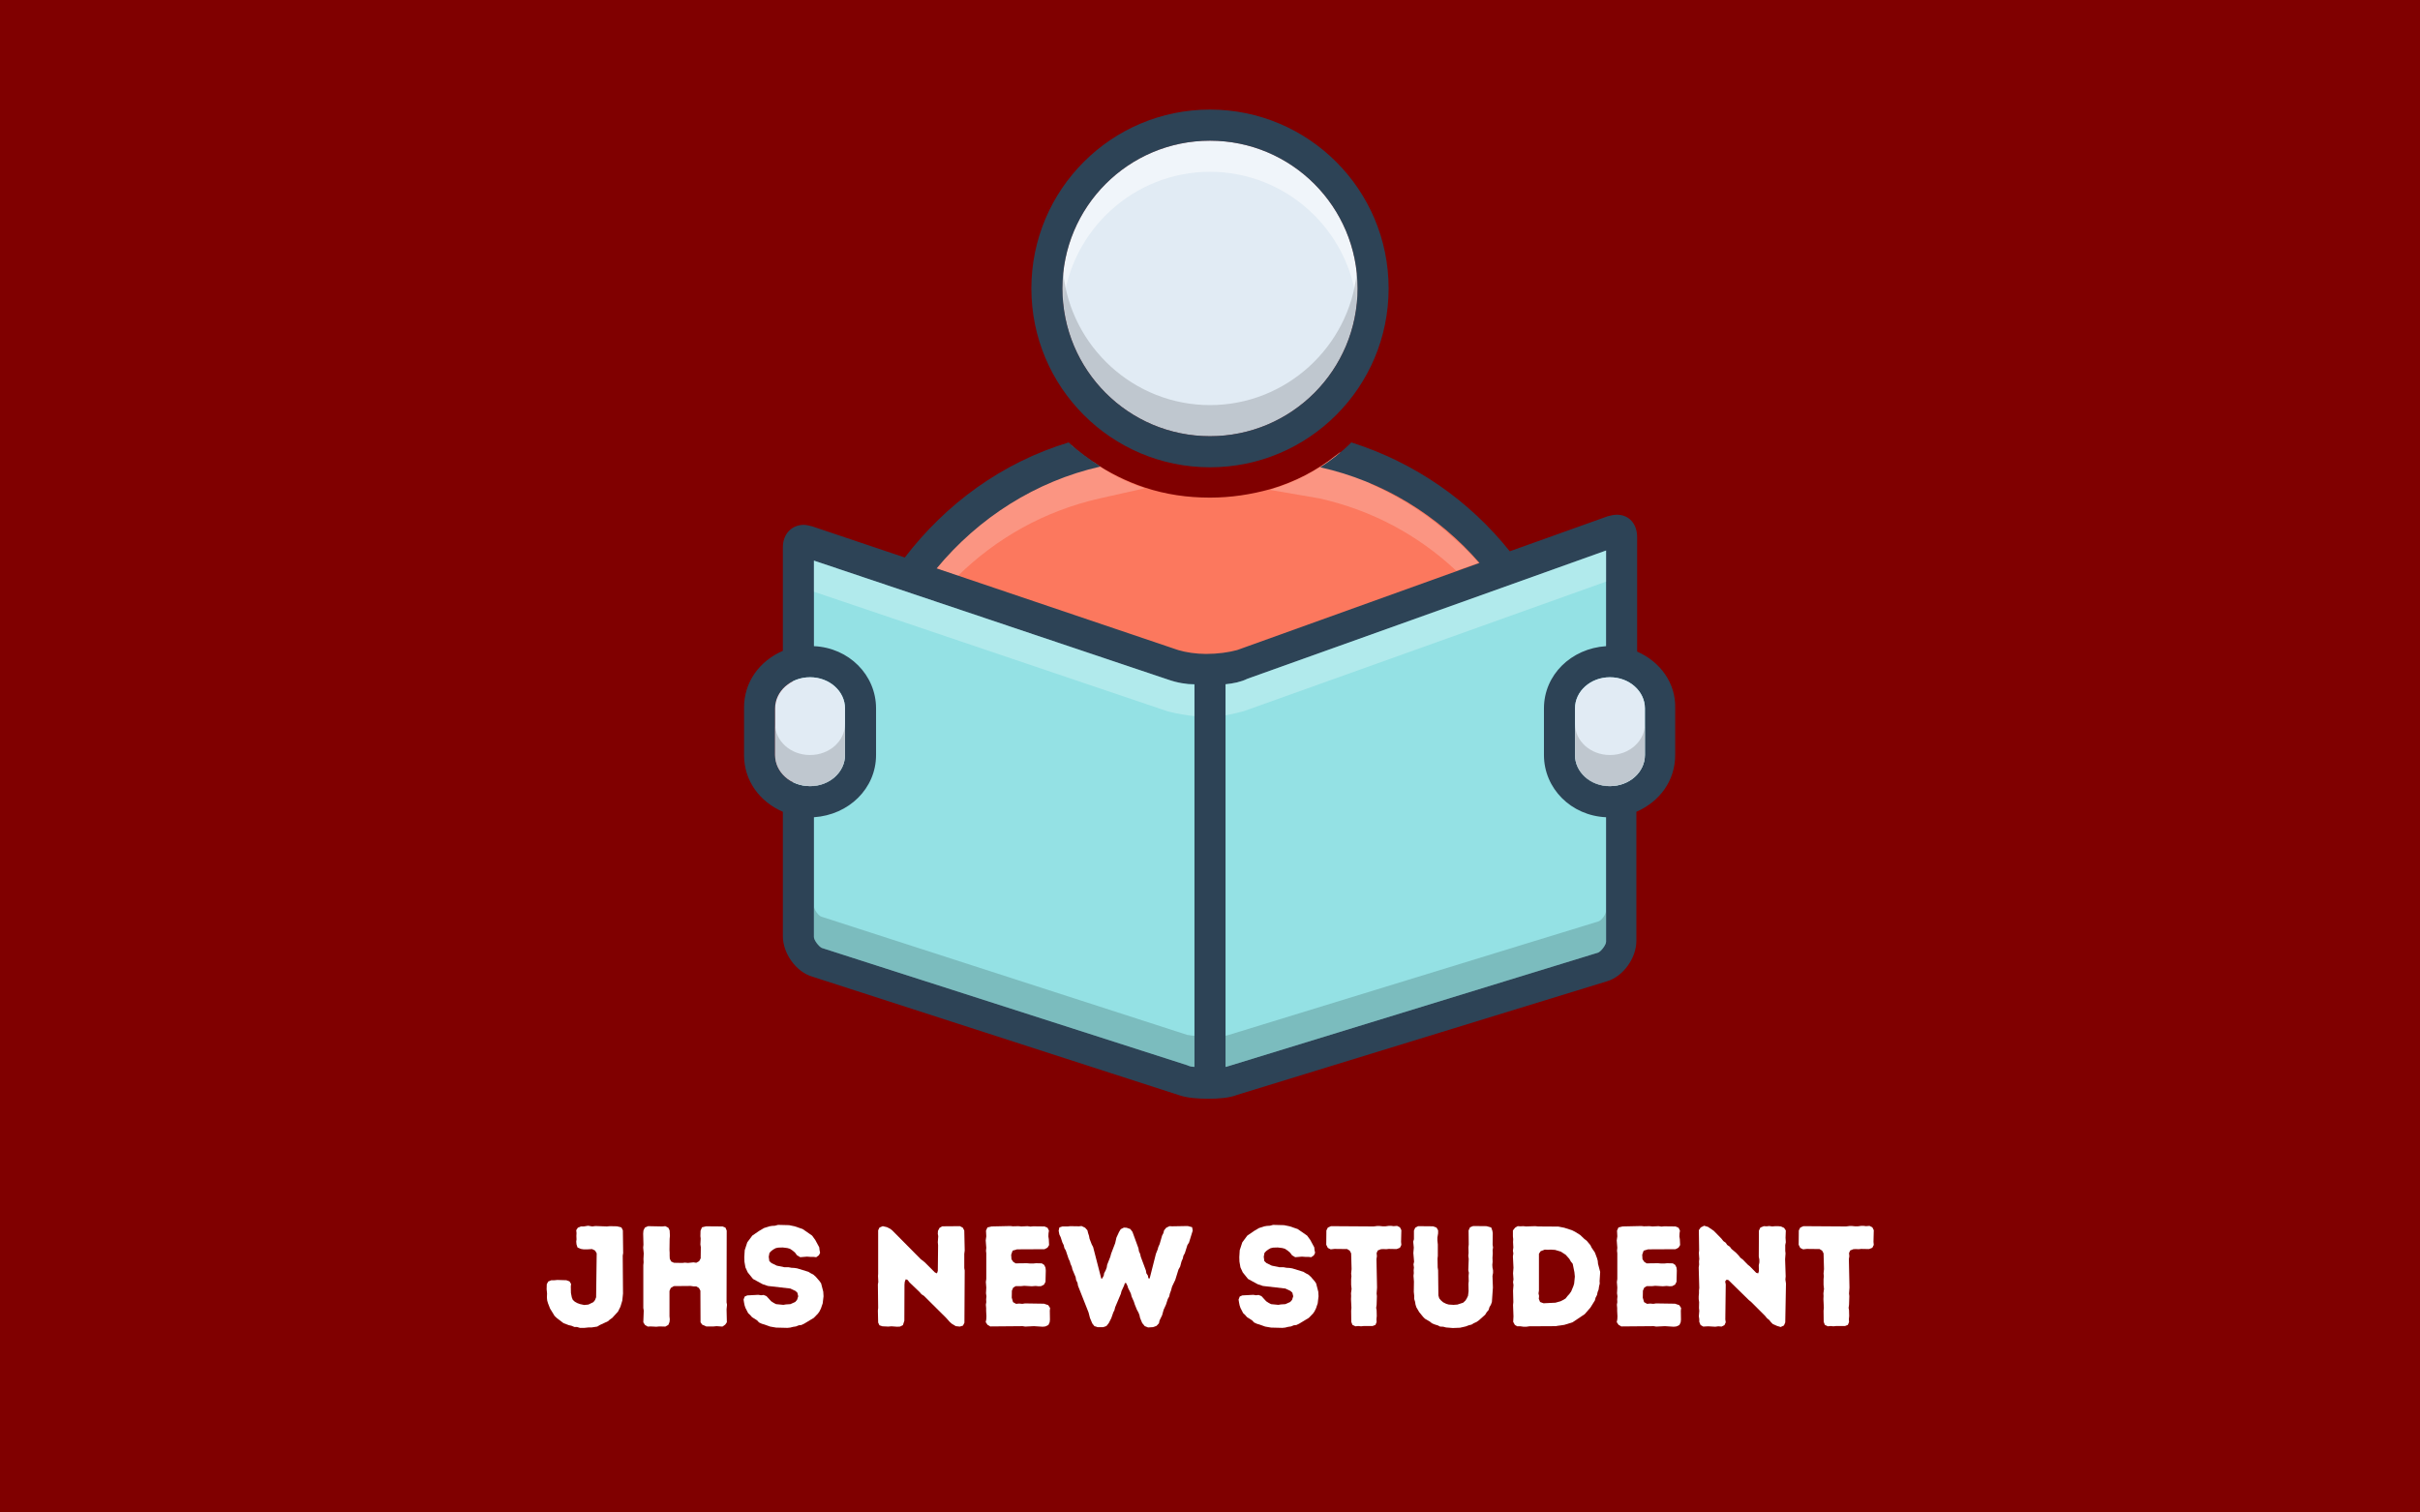 <svg xmlns="http://www.w3.org/2000/svg" xmlns:xlink="http://www.w3.org/1999/xlink" width="800" zoomAndPan="magnify" viewBox="0 0 600 375" height="500" preserveAspectRatio="xMidYMid meet" version="1.0"><defs><g/><clipPath id="e6bf378041"><path d="M 184.125 109 L 415.875 109 L 415.875 272.418 L 184.125 272.418 Z M 184.125 109 " clip-rule="nonzero"/></clipPath><clipPath id="d23ce78d5c"><path d="M 255 27.168 L 345 27.168 L 345 116 L 255 116 Z M 255 27.168 " clip-rule="nonzero"/></clipPath></defs><rect x="-60" width="720" fill="#ffffff" y="-37.5" height="450" fill-opacity="1"/><rect x="-60" width="720" fill="#800000" y="-37.5" height="450" fill-opacity="1"/><g fill="#ffffff" fill-opacity="1"><g transform="translate(134.782, 328.839)"><g><path d="M 9.008 0.391 L 10.109 0.391 L 11.102 0.285 L 11.883 0.285 L 13.301 0.07 L 13.938 -0.32 L 15.926 -1.242 L 16.422 -1.668 L 17.023 -2.094 L 18.445 -3.652 L 19.047 -4.859 L 19.508 -6.383 L 19.684 -8.121 L 19.613 -17.52 L 19.719 -18.16 L 19.648 -23.801 L 19.293 -24.508 L 18.195 -24.793 L 16.422 -24.828 L 15.676 -24.758 L 12.84 -24.863 L 12.059 -24.758 L 11.031 -24.934 L 9.965 -24.758 L 9.223 -24.758 L 8.477 -24.438 L 8.086 -23.836 L 8.156 -23.09 L 8.121 -22.418 L 8.156 -21.566 L 8.086 -20.996 L 8.156 -20.289 L 8.406 -19.543 L 9.223 -19.188 L 9.895 -19.082 L 10.926 -19.082 L 12.023 -19.152 L 12.77 -18.762 L 13.16 -18.09 L 13.016 -7.199 L 12.734 -6.492 L 12.344 -5.996 L 11.102 -5.391 L 10.074 -5.285 L 9.078 -5.496 L 8.371 -5.746 L 7.73 -6.102 L 7.234 -6.562 L 6.988 -7.164 L 6.773 -8.266 L 6.738 -9.859 L 6.809 -10.5 L 6.418 -11.137 L 5.641 -11.422 L 3.406 -11.492 L 2.695 -11.422 L 1.914 -11.422 L 1.137 -11.102 L 0.781 -10.43 L 0.746 -9.188 L 0.852 -8.156 L 0.816 -7.094 L 0.887 -6.383 L 1.098 -5.676 L 1.598 -4.398 L 2.73 -2.555 L 3.297 -2.023 L 4.93 -0.781 L 6.242 -0.285 L 6.883 -0.141 L 7.66 0.176 L 8.301 0.176 Z M 9.008 0.391 "/></g></g></g><g fill="#ffffff" fill-opacity="1"><g transform="translate(156.909, 328.839)"><g><path d="M 2.59 -0.992 L 3.016 -0.32 L 3.688 0.07 L 4.398 0.035 L 5.816 0.105 L 6.562 0.035 L 8.051 0.07 L 8.797 -0.355 L 9.078 -1.027 L 9.152 -1.703 L 9.078 -2.484 L 9.078 -8.762 L 9.398 -9.504 L 10.145 -9.965 L 14.328 -10.004 L 15.074 -9.895 L 15.711 -9.895 L 16.387 -9.504 L 16.742 -8.832 L 16.777 -0.992 L 17.168 -0.426 L 18.195 0.035 L 20.039 0.035 L 20.75 -0.035 L 22.203 0.07 L 22.879 -0.391 L 23.305 -0.992 L 23.23 -4.223 L 23.34 -5.355 L 23.23 -5.922 L 23.266 -23.727 L 22.949 -24.473 L 22.238 -24.758 L 18.16 -24.793 L 17.133 -24.543 L 16.777 -23.691 L 16.742 -22.344 L 16.812 -21.742 L 16.742 -20.289 L 16.848 -19.613 L 16.812 -16.848 L 16.422 -16.137 L 15.711 -15.75 L 15.039 -15.855 L 13.656 -15.711 L 12.91 -15.785 L 12.273 -15.711 L 10.18 -15.75 L 9.504 -16.066 L 9.152 -16.742 L 9.117 -17.52 L 9.117 -18.266 L 9.078 -18.906 L 9.117 -21.672 L 9.188 -22.453 L 9.117 -23.766 L 8.797 -24.438 L 8.051 -24.828 L 7.27 -24.758 L 3.758 -24.828 L 2.98 -24.473 L 2.625 -23.766 L 2.555 -22.984 L 2.625 -20.219 L 2.555 -19.508 L 2.695 -18.055 L 2.625 -16.707 L 2.66 -15.855 L 2.59 -15.145 L 2.59 -4.539 L 2.695 -3.902 Z M 2.59 -0.992 "/></g></g></g><g fill="#ffffff" fill-opacity="1"><g transform="translate(182.867, 328.839)"><g><path d="M 9.543 0.32 L 12.344 0.391 L 13.051 0.32 L 13.762 0.141 L 14.473 0.035 L 15.18 -0.25 L 15.82 -0.32 L 16.492 -0.637 L 18.906 -2.094 L 19.934 -3.156 L 20.289 -3.652 L 20.68 -4.434 L 20.891 -5.07 L 21.105 -5.676 L 21.316 -7.449 L 21.246 -8.582 L 20.715 -10.641 L 20.324 -11.207 L 19.402 -12.273 L 18.762 -12.84 L 18.195 -13.125 L 17.559 -13.512 L 14.789 -14.363 L 14.082 -14.473 L 13.371 -14.508 L 12.625 -14.648 L 11.598 -14.648 L 9.719 -15.039 L 8.406 -15.676 L 7.875 -16.172 L 7.73 -17.238 L 7.91 -18.195 L 8.336 -18.656 L 8.867 -19.047 L 9.434 -19.367 L 10.074 -19.508 L 11.207 -19.543 L 12.344 -19.402 L 12.98 -19.223 L 13.621 -18.797 L 14.223 -18.301 L 14.754 -17.594 L 15.535 -17.133 L 17.203 -17.273 L 18.16 -17.203 L 18.871 -17.203 L 19.508 -17.133 L 20.18 -17.629 L 20.465 -18.23 L 20.324 -18.906 L 20.254 -19.578 L 19.258 -21.422 L 18.48 -22.488 L 16.137 -24.117 L 14.152 -24.793 L 12.77 -25.078 L 10.039 -25.148 L 9.258 -24.934 L 8.547 -24.898 L 7.91 -24.793 L 6.562 -24.367 L 5.355 -23.656 L 3.652 -22.488 L 2.41 -20.82 L 1.773 -18.871 L 1.668 -17.133 L 1.703 -16.031 L 1.949 -14.613 L 2.52 -13.371 L 3.832 -11.738 L 6.242 -10.43 L 7.52 -10.004 L 13.09 -9.363 L 14.363 -8.762 L 14.824 -8.336 L 15.039 -7.449 L 14.754 -6.562 L 14.293 -6.031 L 13.09 -5.496 L 11.988 -5.426 L 11.352 -5.32 L 9.543 -5.496 L 8.938 -5.816 L 8.336 -6.207 L 7.164 -7.484 L 6.457 -7.77 L 5.816 -7.695 L 5.145 -7.805 L 2.41 -7.66 L 1.773 -7.379 L 1.488 -6.633 L 1.598 -5.922 L 1.738 -5.215 L 1.949 -4.574 L 2.625 -3.262 L 3.121 -2.801 L 3.582 -2.27 L 4.824 -1.488 L 5.32 -0.957 L 5.996 -0.637 L 6.703 -0.426 L 8.086 0.07 Z M 9.543 0.32 "/></g></g></g><g fill="#ffffff" fill-opacity="1"><g transform="translate(205.491, 328.839)"><g/></g></g><g fill="#ffffff" fill-opacity="1"><g transform="translate(215.101, 328.839)"><g><path d="M 20.926 -0.602 L 21.883 -0.035 L 22.879 0.07 L 23.656 -0.176 L 24.012 -0.887 L 24.082 -13.832 L 23.977 -14.438 L 23.977 -17.945 L 24.082 -18.797 L 23.977 -23.727 L 23.621 -24.438 L 22.914 -24.828 L 18.516 -24.793 L 17.84 -24.402 L 17.449 -23.656 L 17.414 -22.914 L 17.52 -22.344 L 17.414 -20.855 L 17.484 -20.074 L 17.414 -13.727 L 17.203 -13.125 L 16.672 -13.371 L 14.152 -15.891 L 13.16 -16.672 L 6.172 -23.727 L 5.641 -24.152 L 4.824 -24.578 L 3.758 -24.828 L 2.945 -24.473 L 2.625 -23.801 L 2.625 -13.051 L 2.59 -12.449 L 2.66 -10.996 L 2.555 -10.391 L 2.625 -4.574 L 2.555 -3.902 L 2.625 -0.922 L 2.945 -0.25 L 3.688 0 L 5.145 0.07 L 5.922 0 L 7.305 0.105 L 8.051 0.07 L 8.762 -0.285 L 9.117 -1.383 L 9.152 -10.355 L 9.223 -11.066 L 9.469 -11.668 L 9.93 -11.492 L 10.391 -10.891 L 12.91 -8.477 L 13.371 -7.945 L 13.977 -7.555 L 19.473 -2.094 L 20.395 -1.062 Z M 20.926 -0.602 "/></g></g></g><g fill="#ffffff" fill-opacity="1"><g transform="translate(241.838, 328.839)"><g><path d="M 2.555 -1.027 L 3.016 -0.355 L 3.688 0.035 L 11.703 -0.035 L 12.344 0.07 L 14.508 -0.035 L 16.672 0.105 L 17.344 0.035 L 18.09 -0.32 L 18.406 -0.992 L 18.48 -1.668 L 18.445 -3.867 L 18.516 -4.539 L 18.055 -5.25 L 16.988 -5.605 L 12.309 -5.676 L 11.633 -5.57 L 10.852 -5.641 L 10.074 -5.57 L 9.328 -5.996 L 9.008 -7.094 L 9.043 -8.832 L 9.363 -9.578 L 10.004 -9.965 L 11.387 -9.965 L 12.094 -10.039 L 13.977 -9.93 L 14.934 -10.004 L 15.676 -9.93 L 16.316 -9.965 L 17.023 -10.355 L 17.379 -11.031 L 17.449 -13.832 L 17.379 -14.543 L 17.059 -15.215 L 16.457 -15.605 L 15.039 -15.641 L 14.328 -15.57 L 13.586 -15.57 L 12.77 -15.641 L 9.965 -15.605 L 9.363 -15.996 L 8.938 -16.637 L 8.867 -17.734 L 9.223 -18.762 L 10.32 -19.082 L 17.133 -19.117 L 17.875 -19.508 L 18.266 -20.145 L 18.195 -21.602 L 18.09 -22.273 L 18.125 -23.055 L 18.23 -23.727 L 17.875 -24.438 L 17.133 -24.758 L 14.293 -24.793 L 13.656 -24.723 L 12.945 -24.828 L 11.387 -24.758 L 10.676 -24.828 L 9.293 -24.793 L 8.656 -24.863 L 4.008 -24.758 L 2.98 -24.508 L 2.625 -23.727 L 2.695 -22.309 L 2.555 -21.281 L 2.695 -19.473 L 2.625 -18.727 L 2.695 -18.09 L 2.695 -11.738 L 2.59 -10.996 L 2.695 -9.613 L 2.625 -8.191 L 2.73 -7.449 L 2.66 -6.668 L 2.695 -5.996 L 2.59 -5.355 L 2.66 -4.539 L 2.66 -3.832 L 2.73 -2.449 L 2.695 -1.738 Z M 2.555 -1.027 "/></g></g></g><g fill="#ffffff" fill-opacity="1"><g transform="translate(262.157, 328.839)"><g><path d="M 8.656 -0.711 L 9.188 -0.035 L 9.965 0.211 L 11.352 0.211 L 12.164 -0.07 L 12.734 -0.781 L 13.371 -2.023 L 13.867 -3.441 L 14.152 -4.008 L 14.328 -4.719 L 15.75 -8.086 L 15.891 -8.691 L 16.527 -10.074 L 16.742 -10.711 L 17.023 -10.746 L 17.379 -10.039 L 17.559 -9.434 L 17.91 -8.762 L 18.23 -8.086 L 18.406 -7.379 L 18.977 -6.102 L 19.188 -5.426 L 19.719 -4.113 L 20.109 -3.406 L 20.359 -2.766 L 20.5 -2.094 L 21.031 -0.816 L 21.672 -0.035 L 22.488 0.285 L 23.691 0.211 L 24.578 -0.105 L 25.184 -0.746 L 25.324 -1.418 L 25.965 -2.73 L 26.352 -4.113 L 26.922 -5.355 L 27.383 -6.773 L 27.738 -7.414 L 27.879 -8.086 L 28.16 -8.832 L 28.445 -9.859 L 29.227 -11.492 L 30.043 -14.117 L 30.434 -14.789 L 30.785 -16.102 L 31.105 -16.812 L 31.246 -17.484 L 31.602 -18.125 L 32.242 -20.145 L 32.633 -20.75 L 33.555 -23.727 L 33.41 -24.578 L 32.312 -24.863 L 28.445 -24.793 L 27.809 -24.828 L 26.992 -24.438 L 26.461 -23.801 L 26.281 -23.09 L 25.965 -22.488 L 25.359 -20.395 L 25.039 -19.684 L 24.863 -19.047 L 24.438 -17.984 L 22.879 -11.848 L 22.559 -11.918 L 22.453 -12.555 L 22.062 -13.16 L 21.953 -13.832 L 20.68 -17.238 L 20.535 -17.91 L 20.219 -18.621 L 20.109 -19.332 L 18.621 -23.41 L 18.09 -24.117 L 17.168 -24.438 L 16.492 -24.473 L 15.711 -24.082 L 15.285 -23.375 L 14.648 -21.992 L 14.328 -20.605 L 13.336 -18.02 L 13.125 -17.238 L 12.344 -15.25 L 12.238 -14.578 L 11.988 -13.902 L 11.598 -13.16 L 11.492 -12.555 L 11.102 -11.848 L 10.891 -11.812 L 8.867 -19.648 L 8.512 -20.324 L 7.98 -21.707 L 7.84 -22.453 L 7.625 -23.09 L 7.449 -23.801 L 6.883 -24.438 L 5.996 -24.863 L 5.391 -24.793 L 3.156 -24.828 L 2.59 -24.758 L 1.242 -24.758 L 0.496 -24.508 L 0.32 -23.691 L 0.496 -22.77 L 0.816 -22.098 L 1.242 -20.785 L 1.562 -20.145 L 1.738 -19.402 L 2.094 -18.797 L 2.766 -16.777 L 3.086 -16.102 L 3.262 -15.465 L 3.582 -14.754 L 3.723 -14.117 L 4.539 -12.164 L 4.645 -11.492 L 5 -10.746 L 5.109 -10.074 L 7.73 -3.441 L 8.086 -2.059 Z M 8.656 -0.711 "/></g></g></g><g fill="#ffffff" fill-opacity="1"><g transform="translate(295.987, 328.839)"><g/></g></g><g fill="#ffffff" fill-opacity="1"><g transform="translate(305.597, 328.839)"><g><path d="M 9.543 0.32 L 12.344 0.391 L 13.051 0.32 L 13.762 0.141 L 14.473 0.035 L 15.18 -0.25 L 15.82 -0.32 L 16.492 -0.637 L 18.906 -2.094 L 19.934 -3.156 L 20.289 -3.652 L 20.68 -4.434 L 20.891 -5.07 L 21.105 -5.676 L 21.316 -7.449 L 21.246 -8.582 L 20.715 -10.641 L 20.324 -11.207 L 19.402 -12.273 L 18.762 -12.84 L 18.195 -13.125 L 17.559 -13.512 L 14.789 -14.363 L 14.082 -14.473 L 13.371 -14.508 L 12.625 -14.648 L 11.598 -14.648 L 9.719 -15.039 L 8.406 -15.676 L 7.875 -16.172 L 7.73 -17.238 L 7.91 -18.195 L 8.336 -18.656 L 8.867 -19.047 L 9.434 -19.367 L 10.074 -19.508 L 11.207 -19.543 L 12.344 -19.402 L 12.98 -19.223 L 13.621 -18.797 L 14.223 -18.301 L 14.754 -17.594 L 15.535 -17.133 L 17.203 -17.273 L 18.16 -17.203 L 18.871 -17.203 L 19.508 -17.133 L 20.18 -17.629 L 20.465 -18.23 L 20.324 -18.906 L 20.254 -19.578 L 19.258 -21.422 L 18.48 -22.488 L 16.137 -24.117 L 14.152 -24.793 L 12.77 -25.078 L 10.039 -25.148 L 9.258 -24.934 L 8.547 -24.898 L 7.91 -24.793 L 6.562 -24.367 L 5.355 -23.656 L 3.652 -22.488 L 2.41 -20.82 L 1.773 -18.871 L 1.668 -17.133 L 1.703 -16.031 L 1.949 -14.613 L 2.52 -13.371 L 3.832 -11.738 L 6.242 -10.43 L 7.52 -10.004 L 13.09 -9.363 L 14.363 -8.762 L 14.824 -8.336 L 15.039 -7.449 L 14.754 -6.562 L 14.293 -6.031 L 13.09 -5.496 L 11.988 -5.426 L 11.352 -5.32 L 9.543 -5.496 L 8.938 -5.816 L 8.336 -6.207 L 7.164 -7.484 L 6.457 -7.77 L 5.816 -7.695 L 5.145 -7.805 L 2.41 -7.66 L 1.773 -7.379 L 1.488 -6.633 L 1.598 -5.922 L 1.738 -5.215 L 1.949 -4.574 L 2.625 -3.262 L 3.121 -2.801 L 3.582 -2.27 L 4.824 -1.488 L 5.32 -0.957 L 5.996 -0.637 L 6.703 -0.426 L 8.086 0.07 Z M 9.543 0.32 "/></g></g></g><g fill="#ffffff" fill-opacity="1"><g transform="translate(328.221, 328.839)"><g><path d="M 6.809 -1.098 L 7.094 -0.355 L 7.84 0 L 8.512 -0.07 L 9.223 0 L 9.895 -0.07 L 12.094 -0.07 L 12.805 -0.355 L 13.09 -1.062 L 13.051 -1.738 L 13.125 -2.555 L 13.09 -3.973 L 12.98 -4.574 L 13.09 -5.32 L 13.16 -7.484 L 13.09 -8.121 L 13.195 -9.613 L 13.051 -16.672 L 13.16 -17.379 L 13.09 -18.16 L 13.371 -18.797 L 14.152 -19.117 L 14.754 -19.152 L 15.465 -19.117 L 16.102 -19.188 L 18.055 -19.152 L 18.871 -19.473 L 19.223 -20.18 L 19.152 -20.926 L 19.223 -23.836 L 18.871 -24.543 L 18.16 -24.898 L 17.309 -24.828 L 16.742 -24.898 L 16.066 -24.898 L 15.285 -24.793 L 14.578 -24.793 L 13.867 -24.863 L 13.16 -24.863 L 12.344 -24.758 L 1.773 -24.828 L 0.992 -24.473 L 0.637 -23.766 L 0.602 -20.219 L 0.992 -19.438 L 1.703 -19.082 L 2.625 -19.188 L 5.781 -19.152 L 6.418 -18.762 L 6.773 -18.09 L 6.883 -14.188 L 6.773 -13.09 L 6.844 -12.414 L 6.773 -11.703 L 6.773 -10.285 L 6.883 -9.258 L 6.738 -8.191 L 6.773 -7.484 L 6.738 -6.738 L 6.844 -4.574 L 6.773 -3.867 Z M 6.809 -1.098 "/></g></g></g><g fill="#ffffff" fill-opacity="1"><g transform="translate(348.044, 328.839)"><g><path d="M 10.465 0.285 L 12.164 0.426 L 13.938 0.355 L 15.359 0.035 L 16.102 -0.25 L 16.812 -0.426 L 17.379 -0.781 L 18.02 -1.062 L 18.586 -1.453 L 20.18 -2.871 L 20.57 -3.512 L 21.031 -4.043 L 21.246 -4.754 L 21.602 -5.355 L 21.848 -6.031 L 22.098 -9.613 L 21.992 -12.484 L 22.133 -13.23 L 22.133 -13.867 L 21.992 -14.578 L 21.953 -15.25 L 22.027 -15.996 L 21.992 -16.988 L 22.062 -18.09 L 22.027 -18.871 L 22.133 -19.543 L 22.027 -20.254 L 22.062 -23.125 L 21.953 -23.727 L 21.672 -24.508 L 20.535 -24.828 L 17.203 -24.863 L 16.422 -24.543 L 16.066 -23.766 L 16.102 -20.289 L 16.031 -19.578 L 16.066 -18.195 L 15.996 -17.449 L 16.102 -16.707 L 15.996 -13.902 L 16.137 -13.266 L 16.066 -12.484 L 16.102 -11.207 L 16.031 -10.5 L 16.066 -8.691 L 15.926 -7.555 L 15.605 -6.883 L 15.285 -6.383 L 14.719 -5.852 L 13.301 -5.391 L 12.344 -5.32 L 11.172 -5.391 L 10.535 -5.57 L 9.754 -5.957 L 9.223 -6.418 L 8.797 -6.918 L 8.582 -7.66 L 8.512 -13.902 L 8.406 -14.613 L 8.371 -16.812 L 8.441 -17.449 L 8.441 -20.289 L 8.336 -21.316 L 8.336 -21.992 L 8.512 -23.055 L 8.512 -23.801 L 8.121 -24.473 L 7.27 -24.793 L 3.547 -24.828 L 2.836 -24.438 L 2.52 -23.727 L 2.52 -21.602 L 2.34 -20.996 L 2.484 -19.508 L 2.375 -18.16 L 2.555 -16.031 L 2.41 -15.359 L 2.52 -14.578 L 2.449 -13.902 L 2.484 -13.195 L 2.41 -12.52 L 2.52 -11.102 L 2.484 -8.547 L 2.59 -7.52 L 2.59 -6.773 L 2.801 -6.066 L 2.91 -5.391 L 3.121 -4.719 L 3.832 -3.512 L 4.789 -2.34 L 5.25 -1.879 L 6.457 -1.172 L 6.988 -0.746 L 7.66 -0.461 L 8.477 -0.211 L 9.008 0.07 L 9.789 0.105 Z M 10.465 0.285 "/></g></g></g><g fill="#ffffff" fill-opacity="1"><g transform="translate(372.512, 328.839)"><g><path d="M 2.66 -1.098 L 3.086 -0.32 L 3.652 0 L 4.469 0 L 5.215 0.105 L 5.922 0.105 L 6.668 0 L 13.051 -0.035 L 15.324 -0.355 L 17.379 -0.992 L 20.395 -3.016 L 21.812 -4.645 L 22.914 -6.418 L 23.09 -7.094 L 23.445 -7.77 L 23.586 -8.477 L 23.836 -9.117 L 23.941 -9.859 L 24.117 -10.605 L 24.082 -11.207 L 24.227 -13.477 L 23.691 -15.5 L 23.621 -16.246 L 23.445 -16.883 L 22.914 -18.301 L 22.098 -19.508 L 21.812 -20.109 L 20.891 -21.211 L 20.289 -21.672 L 19.293 -22.629 L 17.984 -23.445 L 17.273 -23.801 L 15.324 -24.438 L 13.867 -24.723 L 8.832 -24.758 L 8.121 -24.828 L 5.852 -24.758 L 5.145 -24.828 L 4.504 -24.793 L 3.758 -24.828 L 3.121 -24.438 L 2.59 -23.766 L 2.59 -22.309 L 2.66 -21.602 L 2.625 -20.891 L 2.695 -19.543 L 2.59 -18.762 L 2.695 -18.055 L 2.59 -17.344 L 2.73 -14.508 L 2.625 -13.16 L 2.73 -11.633 L 2.625 -10.961 L 2.73 -10.215 L 2.625 -8.832 L 2.695 -5.996 L 2.625 -5.285 L 2.73 -2.449 Z M 10.18 -5.711 L 9.328 -6.031 L 9.008 -6.809 L 9.078 -7.52 L 8.938 -8.156 L 9.043 -8.867 L 9.043 -17.984 L 9.469 -18.621 L 10.5 -19.012 L 11.242 -18.977 L 11.988 -19.012 L 13.051 -18.941 L 14.473 -18.516 L 15.676 -17.734 L 16.562 -16.742 L 16.953 -16.066 L 17.414 -15.5 L 17.84 -13.406 L 17.945 -12.309 L 17.77 -10.57 L 17.559 -9.895 L 17.023 -8.617 L 16.562 -7.98 L 16.102 -7.484 L 15.676 -6.918 L 15.109 -6.562 L 14.398 -6.207 L 13.125 -5.852 Z M 10.18 -5.711 "/></g></g></g><g fill="#ffffff" fill-opacity="1"><g transform="translate(398.292, 328.839)"><g><path d="M 2.555 -1.027 L 3.016 -0.355 L 3.688 0.035 L 11.703 -0.035 L 12.344 0.07 L 14.508 -0.035 L 16.672 0.105 L 17.344 0.035 L 18.09 -0.32 L 18.406 -0.992 L 18.48 -1.668 L 18.445 -3.867 L 18.516 -4.539 L 18.055 -5.25 L 16.988 -5.605 L 12.309 -5.676 L 11.633 -5.57 L 10.852 -5.641 L 10.074 -5.57 L 9.328 -5.996 L 9.008 -7.094 L 9.043 -8.832 L 9.363 -9.578 L 10.004 -9.965 L 11.387 -9.965 L 12.094 -10.039 L 13.977 -9.93 L 14.934 -10.004 L 15.676 -9.93 L 16.316 -9.965 L 17.023 -10.355 L 17.379 -11.031 L 17.449 -13.832 L 17.379 -14.543 L 17.059 -15.215 L 16.457 -15.605 L 15.039 -15.641 L 14.328 -15.57 L 13.586 -15.57 L 12.77 -15.641 L 9.965 -15.605 L 9.363 -15.996 L 8.938 -16.637 L 8.867 -17.734 L 9.223 -18.762 L 10.32 -19.082 L 17.133 -19.117 L 17.875 -19.508 L 18.266 -20.145 L 18.195 -21.602 L 18.09 -22.273 L 18.125 -23.055 L 18.23 -23.727 L 17.875 -24.438 L 17.133 -24.758 L 14.293 -24.793 L 13.656 -24.723 L 12.945 -24.828 L 11.387 -24.758 L 10.676 -24.828 L 9.293 -24.793 L 8.656 -24.863 L 4.008 -24.758 L 2.98 -24.508 L 2.625 -23.727 L 2.695 -22.309 L 2.555 -21.281 L 2.695 -19.473 L 2.625 -18.727 L 2.695 -18.09 L 2.695 -11.738 L 2.59 -10.996 L 2.695 -9.613 L 2.625 -8.191 L 2.73 -7.449 L 2.66 -6.668 L 2.695 -5.996 L 2.59 -5.355 L 2.66 -4.539 L 2.66 -3.832 L 2.73 -2.449 L 2.695 -1.738 Z M 2.555 -1.027 "/></g></g></g><g fill="#ffffff" fill-opacity="1"><g transform="translate(418.611, 328.839)"><g><path d="M 20.926 -0.566 L 21.953 -0.105 L 22.879 0.176 L 23.691 -0.211 L 24.012 -0.957 L 24.191 -10.605 L 24.047 -11.598 L 24.117 -12.379 L 23.977 -16.637 L 24.082 -18.055 L 24.012 -18.727 L 24.012 -20.145 L 24.152 -20.855 L 24.082 -21.918 L 24.152 -23.766 L 23.727 -24.402 L 22.949 -24.758 L 22.238 -24.828 L 21.566 -24.828 L 20.785 -24.758 L 20.039 -24.863 L 19.402 -24.793 L 18.691 -24.828 L 17.84 -24.473 L 17.484 -23.727 L 17.449 -17.273 L 17.594 -16.527 L 17.594 -15.855 L 17.449 -15.109 L 17.484 -13.691 L 17.309 -13.125 L 16.812 -13.266 L 15.25 -14.863 L 14.719 -15.285 L 13.477 -16.562 L 12.91 -16.988 L 12.52 -17.484 L 11.777 -18.266 L 10.676 -19.188 L 10.285 -19.719 L 9.613 -20.18 L 9.258 -20.715 L 8.656 -21.141 L 8.191 -21.742 L 6.277 -23.691 L 4.859 -24.652 L 3.902 -24.934 L 3.051 -24.508 L 2.59 -23.836 L 2.66 -18.871 L 2.59 -18.16 L 2.695 -16.707 L 2.625 -16.066 L 2.66 -15.324 L 2.555 -14.578 L 2.695 -9.504 L 2.625 -8.867 L 2.625 -8.191 L 2.555 -7.414 L 2.555 -6.738 L 2.66 -5.996 L 2.625 -4.539 L 2.695 -3.832 L 2.59 -2.484 L 2.695 -1.773 L 2.695 -1.098 L 3.016 -0.32 L 3.688 0.07 L 4.895 0 L 6.668 0.105 L 7.414 0 L 8.23 0.07 L 8.938 -0.285 L 9.258 -0.992 L 9.152 -1.703 L 9.258 -10.391 L 9.117 -11.137 L 9.469 -11.562 L 9.93 -11.457 L 15.004 -6.492 L 15.57 -6.031 L 19.012 -2.59 L 19.473 -2.023 L 20.039 -1.562 L 20.465 -1.027 Z M 20.926 -0.566 "/></g></g></g><g fill="#ffffff" fill-opacity="1"><g transform="translate(445.349, 328.839)"><g><path d="M 6.809 -1.098 L 7.094 -0.355 L 7.84 0 L 8.512 -0.07 L 9.223 0 L 9.895 -0.07 L 12.094 -0.07 L 12.805 -0.355 L 13.09 -1.062 L 13.051 -1.738 L 13.125 -2.555 L 13.09 -3.973 L 12.98 -4.574 L 13.09 -5.32 L 13.16 -7.484 L 13.09 -8.121 L 13.195 -9.613 L 13.051 -16.672 L 13.16 -17.379 L 13.09 -18.16 L 13.371 -18.797 L 14.152 -19.117 L 14.754 -19.152 L 15.465 -19.117 L 16.102 -19.188 L 18.055 -19.152 L 18.871 -19.473 L 19.223 -20.18 L 19.152 -20.926 L 19.223 -23.836 L 18.871 -24.543 L 18.16 -24.898 L 17.309 -24.828 L 16.742 -24.898 L 16.066 -24.898 L 15.285 -24.793 L 14.578 -24.793 L 13.867 -24.863 L 13.16 -24.863 L 12.344 -24.758 L 1.773 -24.828 L 0.992 -24.473 L 0.637 -23.766 L 0.602 -20.219 L 0.992 -19.438 L 1.703 -19.082 L 2.625 -19.188 L 5.781 -19.152 L 6.418 -18.762 L 6.773 -18.09 L 6.883 -14.188 L 6.773 -13.09 L 6.844 -12.414 L 6.773 -11.703 L 6.773 -10.285 L 6.883 -9.258 L 6.738 -8.191 L 6.773 -7.484 L 6.738 -6.738 L 6.844 -4.574 L 6.773 -3.867 Z M 6.809 -1.098 "/></g></g></g><path fill="#e1ebf4" d="M 336.586 71.516 C 336.586 91.758 320.219 108.148 300 108.148 C 279.781 108.148 263.414 91.758 263.414 71.516 C 263.414 51.27 279.781 34.883 300 34.883 C 320.219 34.883 336.586 51.27 336.586 71.516 Z M 336.586 71.516 " fill-opacity="1" fill-rule="nonzero"/><path fill="#ffffff" d="M 338.512 71.516 C 338.512 52.043 321.18 34.109 302.117 32.953 C 301.539 32.953 300.77 32.953 300 32.953 C 299.23 32.953 298.652 32.953 297.883 32.953 C 278.82 34.109 261.492 52.043 261.492 71.516 C 261.492 72.863 263.414 74.02 263.609 75.371 C 265.535 57.055 281.129 42.594 300 42.594 C 318.871 42.594 334.465 57.055 336.391 75.371 C 336.586 74.02 338.512 72.863 338.512 71.516 Z M 338.512 71.516 " fill-opacity="0.5" fill-rule="nonzero"/><path fill="#fc785e" d="M 372.016 142.469 L 304.621 165.027 L 296.148 165.41 L 225.867 142.273 C 225.867 142.273 242.43 118.367 265.727 110.461 C 267.266 112.004 269.191 113.355 270.926 114.512 C 274.969 117.211 279.203 119.332 283.824 120.875 C 289.023 122.609 294.418 123.379 300 123.379 C 305.199 123.379 310.207 122.609 315.02 121.258 C 320.988 119.523 326.57 116.633 331.387 112.777 C 331.578 112.582 331.965 112.391 332.156 112.195 C 334.66 113.16 338.316 114.895 342.555 116.824 C 353.914 122.801 368.742 131.863 372.016 142.469 Z M 372.016 142.469 " fill-opacity="1" fill-rule="nonzero"/><path fill="#f9dbd7" d="M 283.824 121.066 L 272.66 123.574 C 258.988 126.656 247.051 133.406 237.422 142.852 L 232.223 140.926 C 233.957 138.805 235.688 136.875 237.613 134.949 C 244.547 128.199 252.633 122.801 261.684 119.137 L 261.297 117.402 L 271.117 114.512 C 274.969 117.402 279.203 119.523 283.824 121.066 Z M 283.824 121.066 " fill-opacity="0.3" fill-rule="nonzero"/><path fill="#f9dbd7" d="M 366.621 139.574 L 361.039 141.504 C 351.602 132.633 340.051 126.465 327.148 123.574 L 314.828 121.453 C 320.797 119.715 326.379 116.824 331.191 112.969 L 342.359 117.016 L 339.664 119.91 C 347.559 123.379 354.684 128.008 360.848 133.793 C 363.156 135.719 364.891 137.648 366.621 139.574 Z M 366.621 139.574 " fill-opacity="0.3" fill-rule="nonzero"/><path fill="#94e1e4" d="M 196.602 162.52 L 198.527 134.949 L 300 166.57 L 400.512 131.285 L 402.051 165.027 C 402.051 165.027 412.258 166.57 412.641 173.703 C 413.027 180.836 411.293 193.945 403.59 196.84 L 401.668 234.438 L 398.199 238.871 L 300 268.949 L 200.453 237.52 L 196.602 230.387 Z M 196.602 162.52 " fill-opacity="1" fill-rule="nonzero"/><g clip-path="url(#e6bf378041)"><path fill="#2d4356" d="M 405.902 161.555 L 405.902 133.215 C 405.902 129.742 403.785 127.621 400.895 127.621 C 400.125 127.621 399.355 127.816 398.586 128.008 L 374.324 136.684 C 364.312 124.152 350.832 114.703 335.043 109.691 C 332.734 112.004 330.039 114.125 327.344 115.859 C 342.938 119.332 356.609 127.816 366.816 139.574 L 306.738 161.172 C 304.621 161.75 301.926 162.133 299.039 162.133 C 296.535 162.133 294.031 161.75 292.105 161.172 L 232.223 140.926 C 242.621 128.395 256.676 119.332 272.852 115.668 C 270.156 113.934 267.461 112.004 264.957 109.691 C 248.398 114.703 234.535 124.922 224.328 138.227 L 201.414 130.516 C 200.645 130.32 199.875 130.129 199.297 130.129 C 196.41 130.129 194.098 132.25 194.098 135.719 L 194.098 161.363 C 188.32 163.871 184.473 169.074 184.473 175.438 L 184.473 187.199 C 184.473 193.562 188.32 198.766 194.098 201.273 L 194.098 232.121 C 194.098 236.363 197.371 240.992 201.414 242.148 L 292.105 271.457 C 294.223 272.227 296.918 272.418 299.613 272.418 C 302.117 272.418 304.812 272.227 306.738 271.457 L 398.395 243.305 C 402.438 242.148 405.711 237.52 405.711 233.281 L 405.711 201.273 C 411.484 198.766 415.336 193.562 415.336 187.199 L 415.336 175.629 C 415.531 169.461 411.68 164.062 405.902 161.555 Z M 200.836 194.91 C 196.023 194.91 192.172 191.441 192.172 187.199 L 192.172 175.629 C 192.172 171.391 196.023 167.918 200.836 167.918 C 205.652 167.918 209.504 171.391 209.504 175.629 L 209.504 187.199 C 209.504 191.441 205.652 194.91 200.836 194.91 Z M 296.148 264.516 C 295.379 264.516 294.801 264.32 294.418 264.129 L 203.727 235.016 C 202.957 234.629 201.801 233.086 201.801 232.316 L 201.801 202.625 C 210.465 202.047 217.203 195.488 217.203 187.199 L 217.203 175.629 C 217.203 167.34 210.465 160.59 201.801 160.207 L 201.801 138.996 L 289.602 168.496 C 291.719 169.27 294.031 169.652 296.148 169.652 Z M 398.199 233.473 C 398.199 234.242 397.047 235.785 396.273 236.172 L 304.621 264.32 C 304.43 264.32 304.238 264.516 303.852 264.516 L 303.852 169.652 C 305.777 169.461 307.703 169.074 309.242 168.305 L 398.199 136.492 L 398.199 160.207 C 389.535 160.785 382.797 167.34 382.797 175.629 L 382.797 187.199 C 382.797 195.488 389.535 202.238 398.199 202.625 Z M 407.828 187.199 C 407.828 191.441 403.977 194.91 399.164 194.91 C 394.348 194.91 390.5 191.441 390.5 187.199 L 390.5 175.629 C 390.5 171.391 394.348 167.918 399.164 167.918 C 403.977 167.918 407.828 171.391 407.828 175.629 Z M 407.828 187.199 " fill-opacity="1" fill-rule="nonzero"/></g><path fill="#f5ffff" d="M 398.199 136.492 L 398.199 144.203 L 309.242 176.016 C 307.703 176.594 305.777 176.98 303.852 177.367 L 303.852 169.652 C 305.777 169.461 307.703 169.074 309.242 168.305 Z M 398.199 136.492 " fill-opacity="0.3" fill-rule="nonzero"/><path fill="#f5ffff" d="M 296.148 169.848 L 296.148 177.559 C 294.223 177.367 291.914 176.98 289.602 176.402 L 201.801 146.711 L 201.801 138.996 L 289.602 168.496 C 291.914 169.27 294.223 169.652 296.148 169.848 Z M 296.148 169.848 " fill-opacity="0.3" fill-rule="nonzero"/><path fill="#426666" d="M 398.199 225.762 L 398.199 233.473 C 398.199 234.242 397.047 235.785 396.273 236.172 L 304.621 264.32 C 304.43 264.32 304.238 264.516 303.852 264.516 L 303.852 256.801 C 304.043 256.801 304.43 256.609 304.621 256.609 L 396.273 228.461 C 397.047 228.266 398.199 226.723 398.199 225.762 Z M 398.199 225.762 " fill-opacity="0.3" fill-rule="nonzero"/><path fill="#426666" d="M 296.148 256.801 L 296.148 264.516 C 295.379 264.516 294.801 264.32 294.418 264.129 L 203.727 235.016 C 202.762 234.629 201.801 233.086 201.801 232.316 L 201.801 224.602 C 201.801 225.566 202.957 227.109 203.727 227.301 L 294.418 256.609 C 294.801 256.609 295.379 256.801 296.148 256.801 Z M 296.148 256.801 " fill-opacity="0.3" fill-rule="nonzero"/><path fill="#e1ebf4" d="M 407.828 175.629 L 407.828 187.199 C 407.828 191.441 403.977 194.91 399.164 194.91 C 394.348 194.91 390.5 191.441 390.5 187.199 L 390.5 175.629 C 390.5 171.391 394.348 167.918 399.164 167.918 C 403.977 167.918 407.828 171.391 407.828 175.629 Z M 407.828 175.629 " fill-opacity="1" fill-rule="nonzero"/><path fill="#e1ebf4" d="M 209.504 175.629 L 209.504 187.199 C 209.504 191.441 205.652 194.91 200.836 194.91 C 196.023 194.91 192.172 191.441 192.172 187.199 L 192.172 175.629 C 192.172 171.391 196.023 167.918 200.836 167.918 C 205.652 167.918 209.504 171.391 209.504 175.629 Z M 209.504 175.629 " fill-opacity="1" fill-rule="nonzero"/><path fill="#9fa5aa" d="M 338.512 71.516 C 338.512 90.988 321.18 108.918 302.117 110.078 C 301.539 110.078 300.77 110.078 300 110.078 C 299.23 110.078 298.652 110.078 297.883 110.078 C 278.82 108.918 261.492 90.988 261.492 71.516 C 261.492 70.164 263.414 69.008 263.609 67.66 C 265.535 85.977 281.129 100.438 300 100.438 C 318.871 100.438 334.465 85.977 336.391 67.66 C 336.586 69.008 338.512 70.164 338.512 71.516 Z M 338.512 71.516 " fill-opacity="0.5" fill-rule="nonzero"/><path fill="#9fa5aa" d="M 407.828 179.488 L 407.828 187.199 C 407.828 191.441 403.977 194.91 399.164 194.91 C 398.777 194.91 398.586 194.91 398.199 194.91 C 393.773 194.527 390.5 191.246 390.5 187.199 L 390.5 179.488 C 390.5 183.727 394.348 187.199 399.164 187.199 C 403.977 187.199 407.828 183.727 407.828 179.488 Z M 407.828 179.488 " fill-opacity="0.5" fill-rule="nonzero"/><path fill="#9fa5aa" d="M 209.504 179.488 L 209.504 187.199 C 209.504 191.246 206.035 194.527 201.801 194.91 C 201.414 194.91 201.223 194.91 200.836 194.91 C 196.023 194.91 192.172 191.441 192.172 187.199 L 192.172 179.488 C 192.172 183.727 196.023 187.199 200.836 187.199 C 205.652 187.199 209.504 183.727 209.504 179.488 Z M 209.504 179.488 " fill-opacity="0.5" fill-rule="nonzero"/><g clip-path="url(#d23ce78d5c)"><path fill="#2d4356" d="M 300 27.168 C 275.547 27.168 255.715 47.027 255.715 71.516 C 255.715 96 275.547 115.859 300 115.859 C 324.453 115.859 344.285 96 344.285 71.516 C 344.285 47.027 324.453 27.168 300 27.168 Z M 300 108.148 C 279.781 108.148 263.414 91.758 263.414 71.516 C 263.414 51.27 279.781 34.883 300 34.883 C 320.219 34.883 336.586 51.27 336.586 71.516 C 336.586 91.758 320.219 108.148 300 108.148 Z M 300 108.148 " fill-opacity="1" fill-rule="nonzero"/></g></svg>